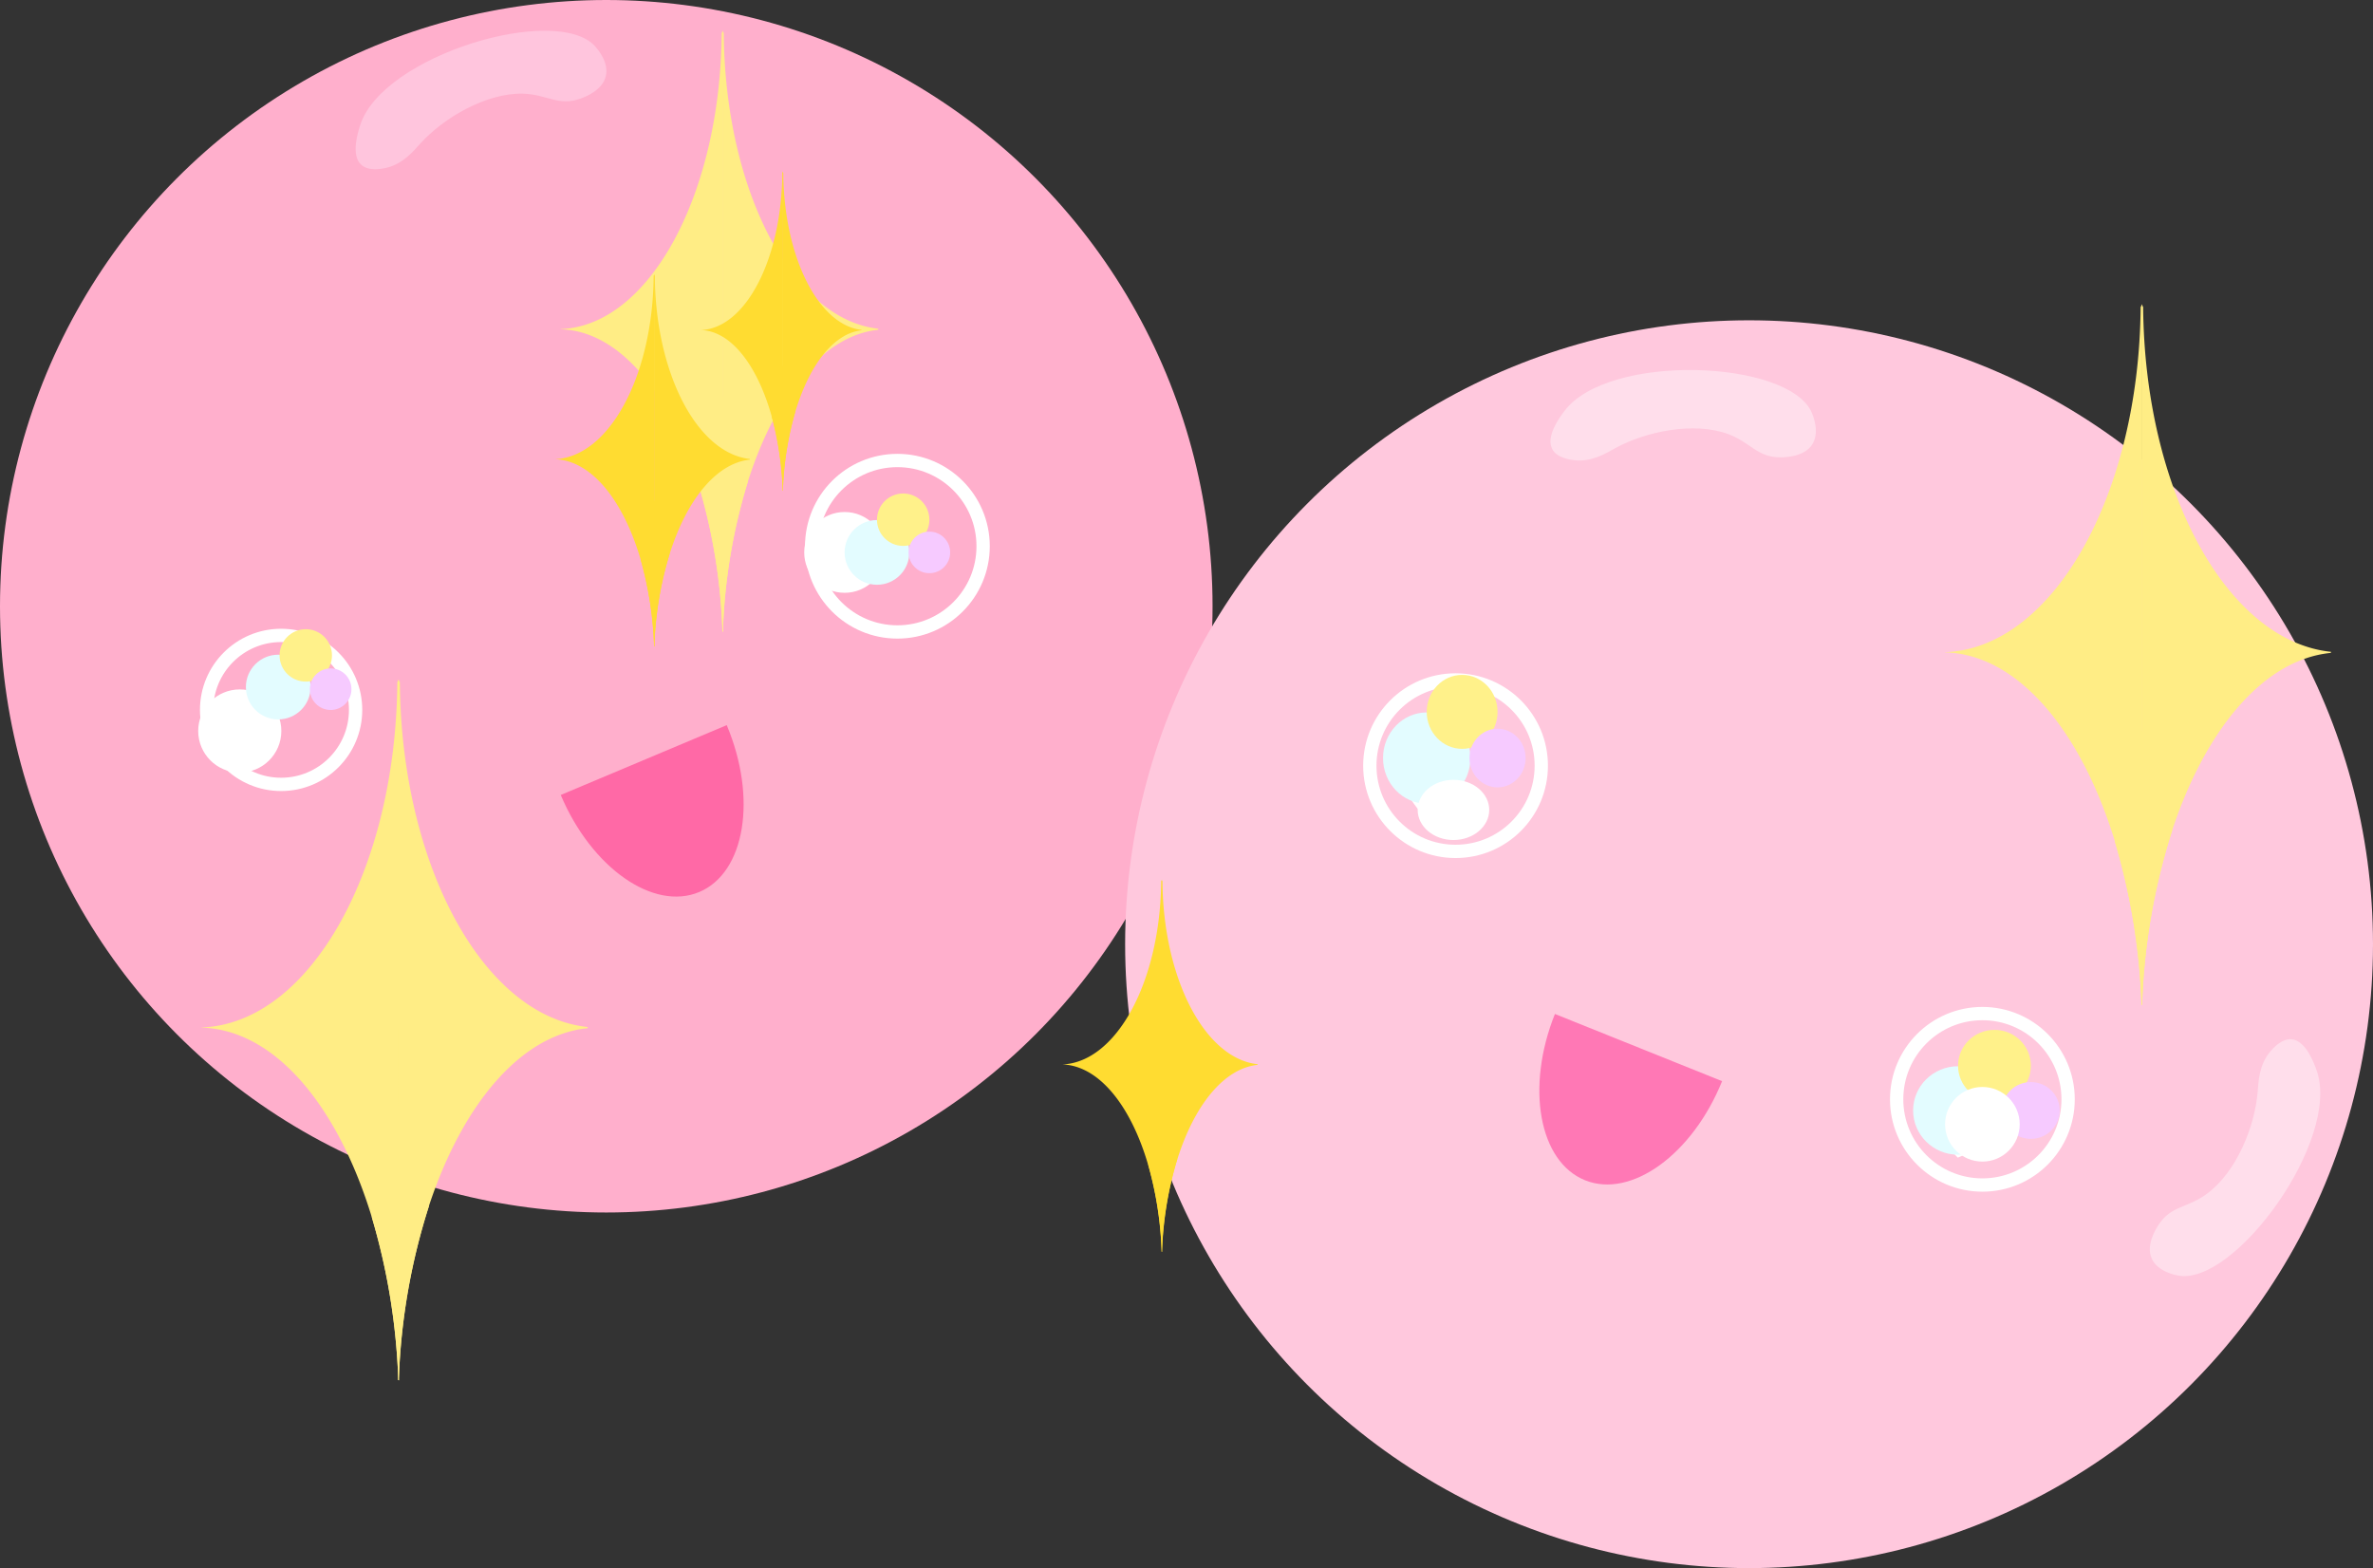 <svg id="Layer_1" data-name="Layer 1" xmlns="http://www.w3.org/2000/svg" viewBox="0 0 713.57 471.56"><rect x="0" y="0" width="713.57" height="471.56" fill="#333333" stroke="none"/><defs><style>.cls-1{fill:#ffafcc;}.cls-2{fill:#fff;}.cls-3{fill:#ffc8dd;}.cls-4{fill:#cbbfd3;}.cls-5{fill:none;stroke:#fff;stroke-miterlimit:10;stroke-width:4px;}.cls-6{fill:#ffdeeb;}.cls-7{fill:#e6deed;}.cls-8{fill:#ffc5dd;}.cls-9{fill:#ff69a6;}.cls-10{fill:#ff78b5;}.cls-11{fill:#e3fcff;}.cls-12{fill:#fff18a;}.cls-13{fill:#f6caff;}.cls-14{fill:#ffed85;}.cls-15{fill:#ffdc31;}</style></defs><circle class="cls-1" cx="182.31" cy="182.31" r="182.31"/><circle class="cls-2" cx="72.1" cy="219.82" r="12.5"/><circle class="cls-3" cx="525.95" cy="283.94" r="187.62"/><path class="cls-4" d="M110.48,94.76" transform="translate(-43.43 -23.88)"/><circle class="cls-5" cx="84.53" cy="213.48" r="22.4"/><path class="cls-2" d="M467,246.31c-2.58.92-3,7.94-1.69,12.68a21.82,21.82,0,0,0,3.07,6.28,50.71,50.71,0,0,0,5.39,6.4h0s5.29-2,6.76-4.23C484.06,262,471.55,244.66,467,246.31Z" transform="translate(-43.43 -23.88)"/><circle class="cls-5" cx="437.69" cy="230.25" r="25.78"/><path class="cls-6" d="M579,161.41c1.17,0,7-.1,9.4-3.91,2.31-3.64.19-8.65-.13-9.45-6.74-16-61.26-18.18-74.46-.51-1.28,1.69-5.67,7.58-3.6,11.41,1.4,2.66,5.42,3.18,6.47,3.31,5.45.68,9.83-2.17,12.44-3.6,9.12-5,23.6-8.06,34-4.24C570,157,571.84,161.51,579,161.41Z" transform="translate(-43.43 -23.88)"/><path class="cls-7" d="M537.38,339.06" transform="translate(-43.43 -23.88)"/><path class="cls-6" d="M692.44,392.32c-.63,1-3.8,5.85-2,10,1.75,3.94,7.1,5,7.93,5.13,17,3.26,49.11-40.91,41.67-61.71-.71-2-3.18-8.9-7.47-9.33-3-.29-5.65,2.74-6.35,3.55-3.59,4.17-3.65,9.39-3.91,12.33-.86,10.39-6.38,24.1-15.3,30.61C701.06,387.3,696.28,386.33,692.44,392.32Z" transform="translate(-43.43 -23.88)"/><circle class="cls-5" cx="269.85" cy="164.26" r="25.78"/><path class="cls-8" d="M218,53.53c1.09-.39,6.57-2.35,7.61-6.77,1-4.22-2.62-8.26-3.18-8.9-11.51-12.95-63.85,2.54-70.66,23.58-.66,2-2.92,9,.24,11.94,2.22,2.08,6.15,1.27,7.2,1.05,5.39-1.11,8.6-5.18,10.61-7.39,7-7.71,19.73-15.21,30.78-15C208.09,52.27,211.26,55.93,218,53.53Z" transform="translate(-43.43 -23.88)"/><path class="cls-2" d="M625.38,346.64c-2.58.92-3,7.94-1.7,12.68a22.08,22.08,0,0,0,3.07,6.28,50.71,50.71,0,0,0,5.39,6.4h0s5.29-2,6.76-4.23C642.48,362.31,630,345,625.38,346.64Z" transform="translate(-43.43 -23.88)"/><circle class="cls-5" cx="596.11" cy="330.58" r="25.78"/><path class="cls-9" d="M212.05,262.94l49.91-21c9.23,21.91,5.53,44.37-8.25,50.18S221.28,284.85,212.05,262.94Z" transform="translate(-43.43 -23.88)"/><path class="cls-10" d="M511,328.8,561.27,349c-8.88,22-27.33,35.39-41.2,29.81S502.16,350.85,511,328.8Z" transform="translate(-43.43 -23.88)"/><circle class="cls-11" cx="83.67" cy="206.61" r="9.73"/><circle class="cls-12" cx="91.95" cy="197.09" r="7.88"/><circle class="cls-13" cx="99.43" cy="207.25" r="6.25"/><circle class="cls-2" cx="253.98" cy="166.12" r="12.15"/><circle class="cls-11" cx="263.71" cy="166.12" r="9.73"/><circle class="cls-12" cx="271.59" cy="156.28" r="7.88"/><circle class="cls-13" cx="279.47" cy="166.12" r="6.25"/><ellipse class="cls-11" cx="588.79" cy="333.94" rx="13.51" ry="13.3"/><ellipse class="cls-12" cx="599.74" cy="320.48" rx="10.95" ry="10.78"/><ellipse class="cls-13" cx="610.68" cy="333.94" rx="8.68" ry="8.54"/><ellipse class="cls-11" cx="429.02" cy="227.96" rx="13.14" ry="13.72"/><ellipse class="cls-12" cx="439.67" cy="214.07" rx="10.65" ry="11.12"/><ellipse class="cls-13" cx="450.32" cy="227.96" rx="8.44" ry="8.82"/><circle class="cls-2" cx="596.11" cy="338.09" r="11.22"/><ellipse class="cls-2" cx="437.06" cy="243.56" rx="10.76" ry="9.05"/><path class="cls-14" d="M687.5,115.55l-.09.17-.28.49C686.67,173,660.63,218.86,628.32,220v.06c21.85.59,40.88,23.39,51.16,57.12a194.7,194.7,0,0,1,7.93,48.32c0,.18,0,.35,0,.52l.18.1V115.37Z" transform="translate(-43.43 -23.88)"/><path class="cls-14" d="M744.35,219.89c-31.22-3.23-56-48.28-56.47-103.67l-.28-.48-.1-.19-.09-.16V326l.17.1c0-.2,0-.4,0-.59a192.22,192.22,0,0,1,9-51.84c10.11-30.61,27.6-51.45,47.71-53.45C744.36,220.13,744.36,220,744.35,219.89Z" transform="translate(-43.43 -23.88)"/><path class="cls-14" d="M687.41,326l.19.11v-.6a192.22,192.22,0,0,1,9-51.84c-1.06-17.36-4.46-30.06-8.49-30.06a1.82,1.82,0,0,0-.56.09.7.7,0,0,0-.19.06c-4,1.57-7.18,15.41-7.93,33.41a194.7,194.7,0,0,1,7.93,48.32Z" transform="translate(-43.43 -23.88)"/><path class="cls-15" d="M392.79,288.49l-.05.09-.14.26c-.23,30.14-13.41,54.52-29.77,55.14v0c11.05.31,20.69,12.42,25.89,30.34a107.68,107.68,0,0,1,4,25.66,2.62,2.62,0,0,1,0,.28l.09,0V288.4Z" transform="translate(-43.43 -23.88)"/><path class="cls-15" d="M421.57,343.9c-15.81-1.71-28.36-25.64-28.59-55l-.14-.26,0-.1-.05-.08V400.28l.09.05c0-.1,0-.21,0-.31a106.84,106.84,0,0,1,4.58-27.53c5.12-16.26,14-27.33,24.15-28.39Z" transform="translate(-43.43 -23.88)"/><path class="cls-15" d="M392.74,400.28l.1.06V400a106.84,106.84,0,0,1,4.58-27.53c-.53-9.22-2.25-16-4.3-16a.92.92,0,0,0-.28.05l-.1,0c-2,.83-3.63,8.19-4,17.75a107.68,107.68,0,0,1,4,25.66Z" transform="translate(-43.43 -23.88)"/><path class="cls-14" d="M260.75,33.28l-.08.14-.22.42c-.38,48.66-21.81,88-48.4,89v.06c18,.5,33.64,20.05,42.1,49a173.42,173.42,0,0,1,6.51,41.42c0,.15,0,.3,0,.45l.15.09V33.12Z" transform="translate(-43.43 -23.88)"/><path class="cls-14" d="M307.54,122.73c-25.7-2.77-46.11-41.39-46.47-88.88l-.23-.41-.09-.16-.08-.14v180.6l.15.09c0-.17,0-.34,0-.51a170.61,170.61,0,0,1,7.44-44.45c8.32-26.24,22.72-44.11,39.26-45.82Z" transform="translate(-43.43 -23.88)"/><path class="cls-14" d="M260.67,213.74l.17.1v-.52a170.61,170.61,0,0,1,7.44-44.45c-.87-14.88-3.67-25.77-7-25.77a1.76,1.76,0,0,0-.45.07l-.17.06c-3.26,1.34-5.9,13.21-6.51,28.65a173.42,173.42,0,0,1,6.51,41.42Z" transform="translate(-43.43 -23.88)"/><path class="cls-15" d="M278.8,75.57l0,.08-.12.22c-.19,25.85-11,46.75-24.49,47.27v0c9.1.27,17,10.65,21.31,26a96.51,96.51,0,0,1,3.3,22v.23l.08.05v-96Z" transform="translate(-43.43 -23.88)"/><path class="cls-15" d="M302.48,123.08c-13-1.47-23.33-22-23.52-47.2l-.11-.22-.05-.09,0-.07v95.92l.07,0a2.44,2.44,0,0,1,0-.27,95.11,95.11,0,0,1,3.76-23.6c4.22-13.94,11.5-23.43,19.88-24.34A1,1,0,0,0,302.48,123.08Z" transform="translate(-43.43 -23.88)"/><path class="cls-15" d="M278.77,171.42l.08.05v-.28a95.11,95.11,0,0,1,3.76-23.6c-.43-7.9-1.85-13.69-3.53-13.69a.59.59,0,0,0-.23,0l-.08,0c-1.66.71-3,7-3.3,15.21a96.51,96.51,0,0,1,3.3,22Z" transform="translate(-43.43 -23.88)"/><path class="cls-14" d="M163.28,228.38l-.1.17-.27.48c-.46,56.77-26.5,102.66-58.82,103.82v.07C126,333.51,145,356.31,155.26,390a194.71,194.71,0,0,1,7.92,48.32c0,.17,0,.35,0,.52l.18.1V228.2Z" transform="translate(-43.43 -23.88)"/><path class="cls-14" d="M220.13,332.72c-31.22-3.24-56-48.28-56.47-103.67l-.28-.48-.1-.19-.1-.16V438.87l.18.1c0-.2,0-.4,0-.59a191.83,191.83,0,0,1,9.05-51.84c10.11-30.62,27.6-51.45,47.71-53.46C220.14,333,220.13,332.84,220.13,332.72Z" transform="translate(-43.43 -23.88)"/><path class="cls-14" d="M163.18,438.87l.2.11v-.6a191.83,191.83,0,0,1,9.05-51.84c-1.06-17.36-4.46-30.06-8.5-30.06a2.09,2.09,0,0,0-.55.08l-.2.07c-4,1.56-7.18,15.41-7.92,33.41a194.71,194.71,0,0,1,7.92,48.32Z" transform="translate(-43.43 -23.88)"/><path class="cls-15" d="M240.13,106.49l0,.09-.14.25c-.24,30.15-13.42,54.53-29.77,55.14v0c11.06.31,20.69,12.42,25.9,30.33a108.28,108.28,0,0,1,4,25.67,2.44,2.44,0,0,0,0,.27l.09.06V106.39Z" transform="translate(-43.43 -23.88)"/><path class="cls-15" d="M268.91,161.9c-15.8-1.72-28.36-25.64-28.58-55.06l-.14-.25-.06-.1,0-.09V218.28l.08.05c0-.1,0-.21,0-.31a106.07,106.07,0,0,1,4.58-27.54c5.12-16.26,14-27.32,24.15-28.38C268.92,162,268.91,162,268.91,161.9Z" transform="translate(-43.43 -23.88)"/><path class="cls-15" d="M240.09,218.28l.1.06V218a106.07,106.07,0,0,1,4.58-27.54c-.54-9.21-2.26-16-4.3-16a.86.86,0,0,0-.28,0l-.1,0c-2,.83-3.64,8.19-4,17.74a108.28,108.28,0,0,1,4,25.67Z" transform="translate(-43.43 -23.88)"/></svg>